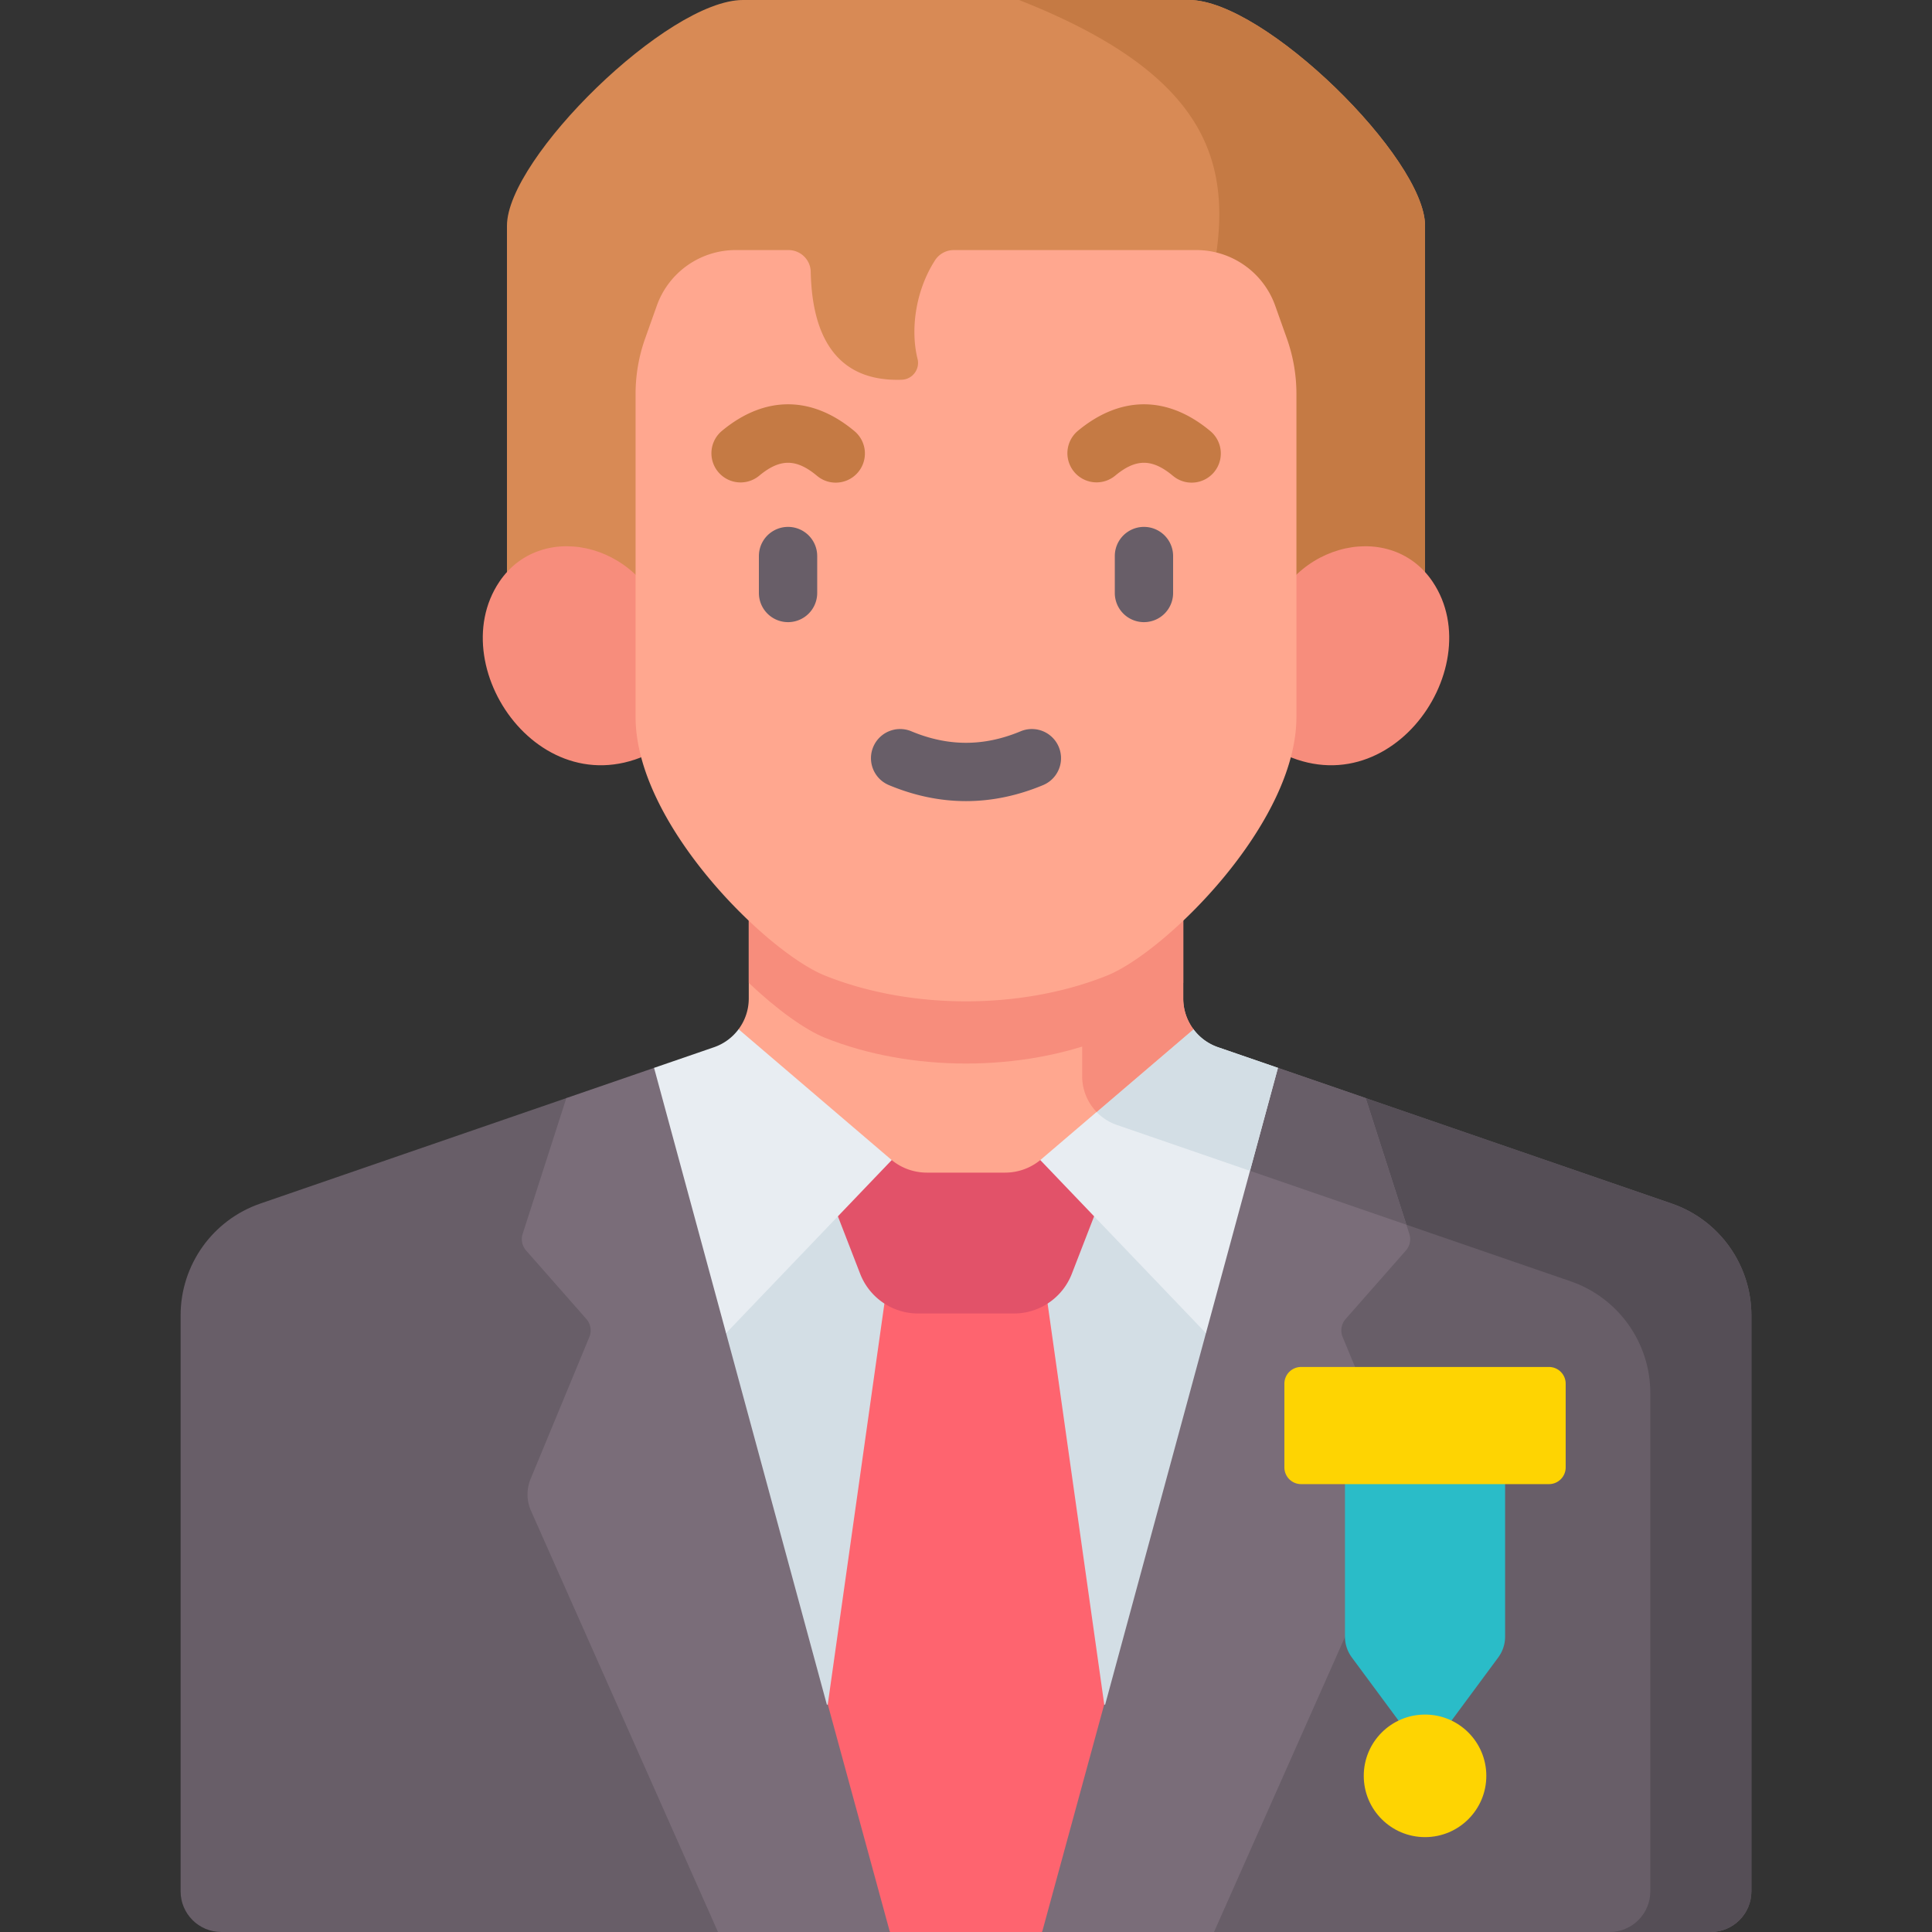 <svg viewBox="0 0 512 512" xmlns="http://www.w3.org/2000/svg"><rect x="0" y="0" width="512" height="512" fill="#333333" stroke="none"/><g><path d="M315.117 0H196.883c-19.977 0-62.532 41.984-62.532 59.805v99.57H377.65v-99.57C377.65 41.984 335.094 0 315.117 0z" fill="#d88a55"></path><path d="M315.117 0h-45.058c62.293 24.554 57.445 54.677 46.215 92.597l-14.424 66.778h75.8v-99.57C377.65 41.984 335.094 0 315.117 0z" fill="#c57a44"></path><path d="m443.004 318.953-81.093-27.945H150.089l-81.093 27.945c-12.645 4.352-21.132 16.255-21.132 29.642v152.623c0 5.954 4.827 10.781 10.781 10.781h131.628L256 472l65.727 40h131.628c5.954 0 10.781-4.827 10.781-10.781V348.596c0-13.388-8.487-25.29-21.132-29.643z" fill="#685e68"></path><path d="m443.004 318.953-81.093-27.945-18.343 23.512 72.652 25.036c12.645 4.352 21.132 16.255 21.132 29.643v132.019c0 5.954-4.827 10.781-10.781 10.781h26.785c5.954 0 10.781-4.827 10.781-10.781V348.596c-.001-13.388-8.488-25.29-21.133-29.643z" fill="#554e56"></path><path d="M372.559 331.416a4.542 4.542 0 0 0 .925-4.432l-11.571-35.982-23.246-8.006H173.333l-23.246 8.006-11.571 35.982a4.545 4.545 0 0 0 .925 4.432l15.946 18.128a4.603 4.603 0 0 1 .72 4.969l-15.496 37.437a10.684 10.684 0 0 0 .107 8.423L190.273 512h45.554l18.254-70 22.092 70h45.554l49.555-111.628a10.689 10.689 0 0 0 .107-8.423l-15.496-37.437a4.601 4.601 0 0 1 .72-4.969z" fill="#7a6d79"></path><path d="m361.913 291.001-23.246-8.006-42.674 15.131 76.713 26.436z" fill="#685e68"></path><path d="m316.273 302.309-122.51-9.263-1.351 60.258 26.713 98.441h73.75l26.713-98.441z" fill="#d3dee5"></path><path d="M270.861 297.593h-29.722L219.366 451.68 235.827 512h40.346l16.461-60.32z" fill="#fe646f"></path><path d="m210.709 293.046 17.242 44.52a16.48 16.48 0 0 0 15.368 10.528h25.361c6.805 0 12.91-4.183 15.368-10.528l17.242-44.52z" fill="#e25269"></path><path d="M322.778 277.523a13.604 13.604 0 0 1-6.502-4.765H195.724a13.604 13.604 0 0 1-6.502 4.765l-15.889 5.471 19.08 70.31 55.306-57.791h16.564l55.306 57.791 19.08-70.31z" fill="#e8edf2"></path><path d="M322.778 277.523a13.604 13.604 0 0 1-6.502-4.765l-29.49-4.362v16.823a13.656 13.656 0 0 0 9.207 12.908l35.269 12.154 7.405-27.286z" fill="#d3dee5"></path><path d="m195.726 272.76 40.36 34.482a14.714 14.714 0 0 0 9.539 3.515h20.75a14.71 14.71 0 0 0 9.539-3.515l40.36-34.482a13.58 13.58 0 0 1-2.702-8.145v-66.333H198.429v66.333c0 3.006-.981 5.842-2.703 8.145z" fill="#ffa78f"></path><g fill="#f78d7c"><path d="m290.608 294.687 25.665-21.927a13.58 13.58 0 0 1-2.702-8.145v-66.333h-26.785v86.937c0 3.613 1.427 6.979 3.822 9.468z" fill="#f78d7c"></path><path d="M293.401 275.01c5.183-2.086 12.612-7.367 20.17-14.537v-62.191H198.429v62.191c7.558 7.17 14.987 12.452 20.17 14.537 22.706 9.121 52.096 9.121 74.802 0zM176.964 168.016c-4.806-23.659-33.078-31.011-44.619-13.862-15.744 23.396 13.442 63.792 44.619 42.783zM335.036 168.016c4.806-23.659 33.078-31.011 44.619-13.862 15.744 23.396-13.442 63.792-44.619 42.783z" fill="#f78d7c"></path></g><path d="M343.567 104.406V190c0 28.42-34.867 62.371-50.166 68.527-22.706 9.121-52.096 9.121-74.802 0-15.299-6.156-50.166-40.107-50.166-68.527v-85.594c0-5.024.863-10.027 2.555-14.76l3.073-8.636a22.176 22.176 0 0 1 20.895-14.738h13.996c3.211 0 5.84 2.561 5.903 5.771.255 12.902 4.133 29.297 24.133 28.589 2.814-.097 4.852-2.782 4.173-5.52-1.87-7.468-.702-17.807 4.612-26.108a5.928 5.928 0 0 1 4.99-2.732h64.283c9.38 0 17.746 5.898 20.895 14.738l3.073 8.636a43.91 43.91 0 0 1 2.553 14.76z" fill="#ffa78f"></path><path d="M208.841 164.874a7.726 7.726 0 0 1-7.726-7.726v-9.789a7.726 7.726 0 1 1 15.452 0v9.789a7.727 7.727 0 0 1-7.726 7.726z" fill="#685e68"></path><path d="M221.48 127.904a7.693 7.693 0 0 1-4.948-1.795c-5.536-4.622-9.85-4.621-15.385 0a7.727 7.727 0 0 1-9.904-11.862c11.348-9.472 23.845-9.474 35.192 0a7.726 7.726 0 0 1-4.955 13.657z" fill="#c57a44"></path><path d="M303.16 164.874a7.725 7.725 0 0 1-7.726-7.726v-9.789a7.726 7.726 0 1 1 15.452 0v9.789a7.726 7.726 0 0 1-7.726 7.726z" fill="#685e68"></path><path d="M315.8 127.904a7.7 7.7 0 0 1-4.948-1.795c-5.536-4.622-9.851-4.62-15.385 0a7.727 7.727 0 0 1-9.903-11.862c11.348-9.473 23.848-9.472 35.192 0a7.726 7.726 0 0 1-4.956 13.657z" fill="#c57a44"></path><path d="M256 212.303c-6.828 0-13.654-1.414-20.434-4.245a7.725 7.725 0 0 1-4.153-10.106 7.725 7.725 0 0 1 10.106-4.153c9.744 4.068 19.219 4.069 28.962-.001a7.727 7.727 0 0 1 5.954 14.261c-6.78 2.828-13.609 4.244-20.435 4.244z" fill="#685e68"></path><path d="M356.43 433.708v-53.484h42.439v53.484c0 1.995-.64 3.938-1.827 5.542l-19.393 26.216-19.393-26.216a9.32 9.32 0 0 1-1.826-5.542z" fill="#2abcc8"></path><circle cx="377.65" cy="470.618" fill="#fed402" r="16.24"></circle><path d="M340.377 366.69v22.189a4.43 4.43 0 0 0 4.429 4.429h65.686a4.43 4.43 0 0 0 4.429-4.429V366.69a4.43 4.43 0 0 0-4.429-4.429h-65.686a4.43 4.43 0 0 0-4.429 4.429z" fill="#fed402"></path></g></svg>